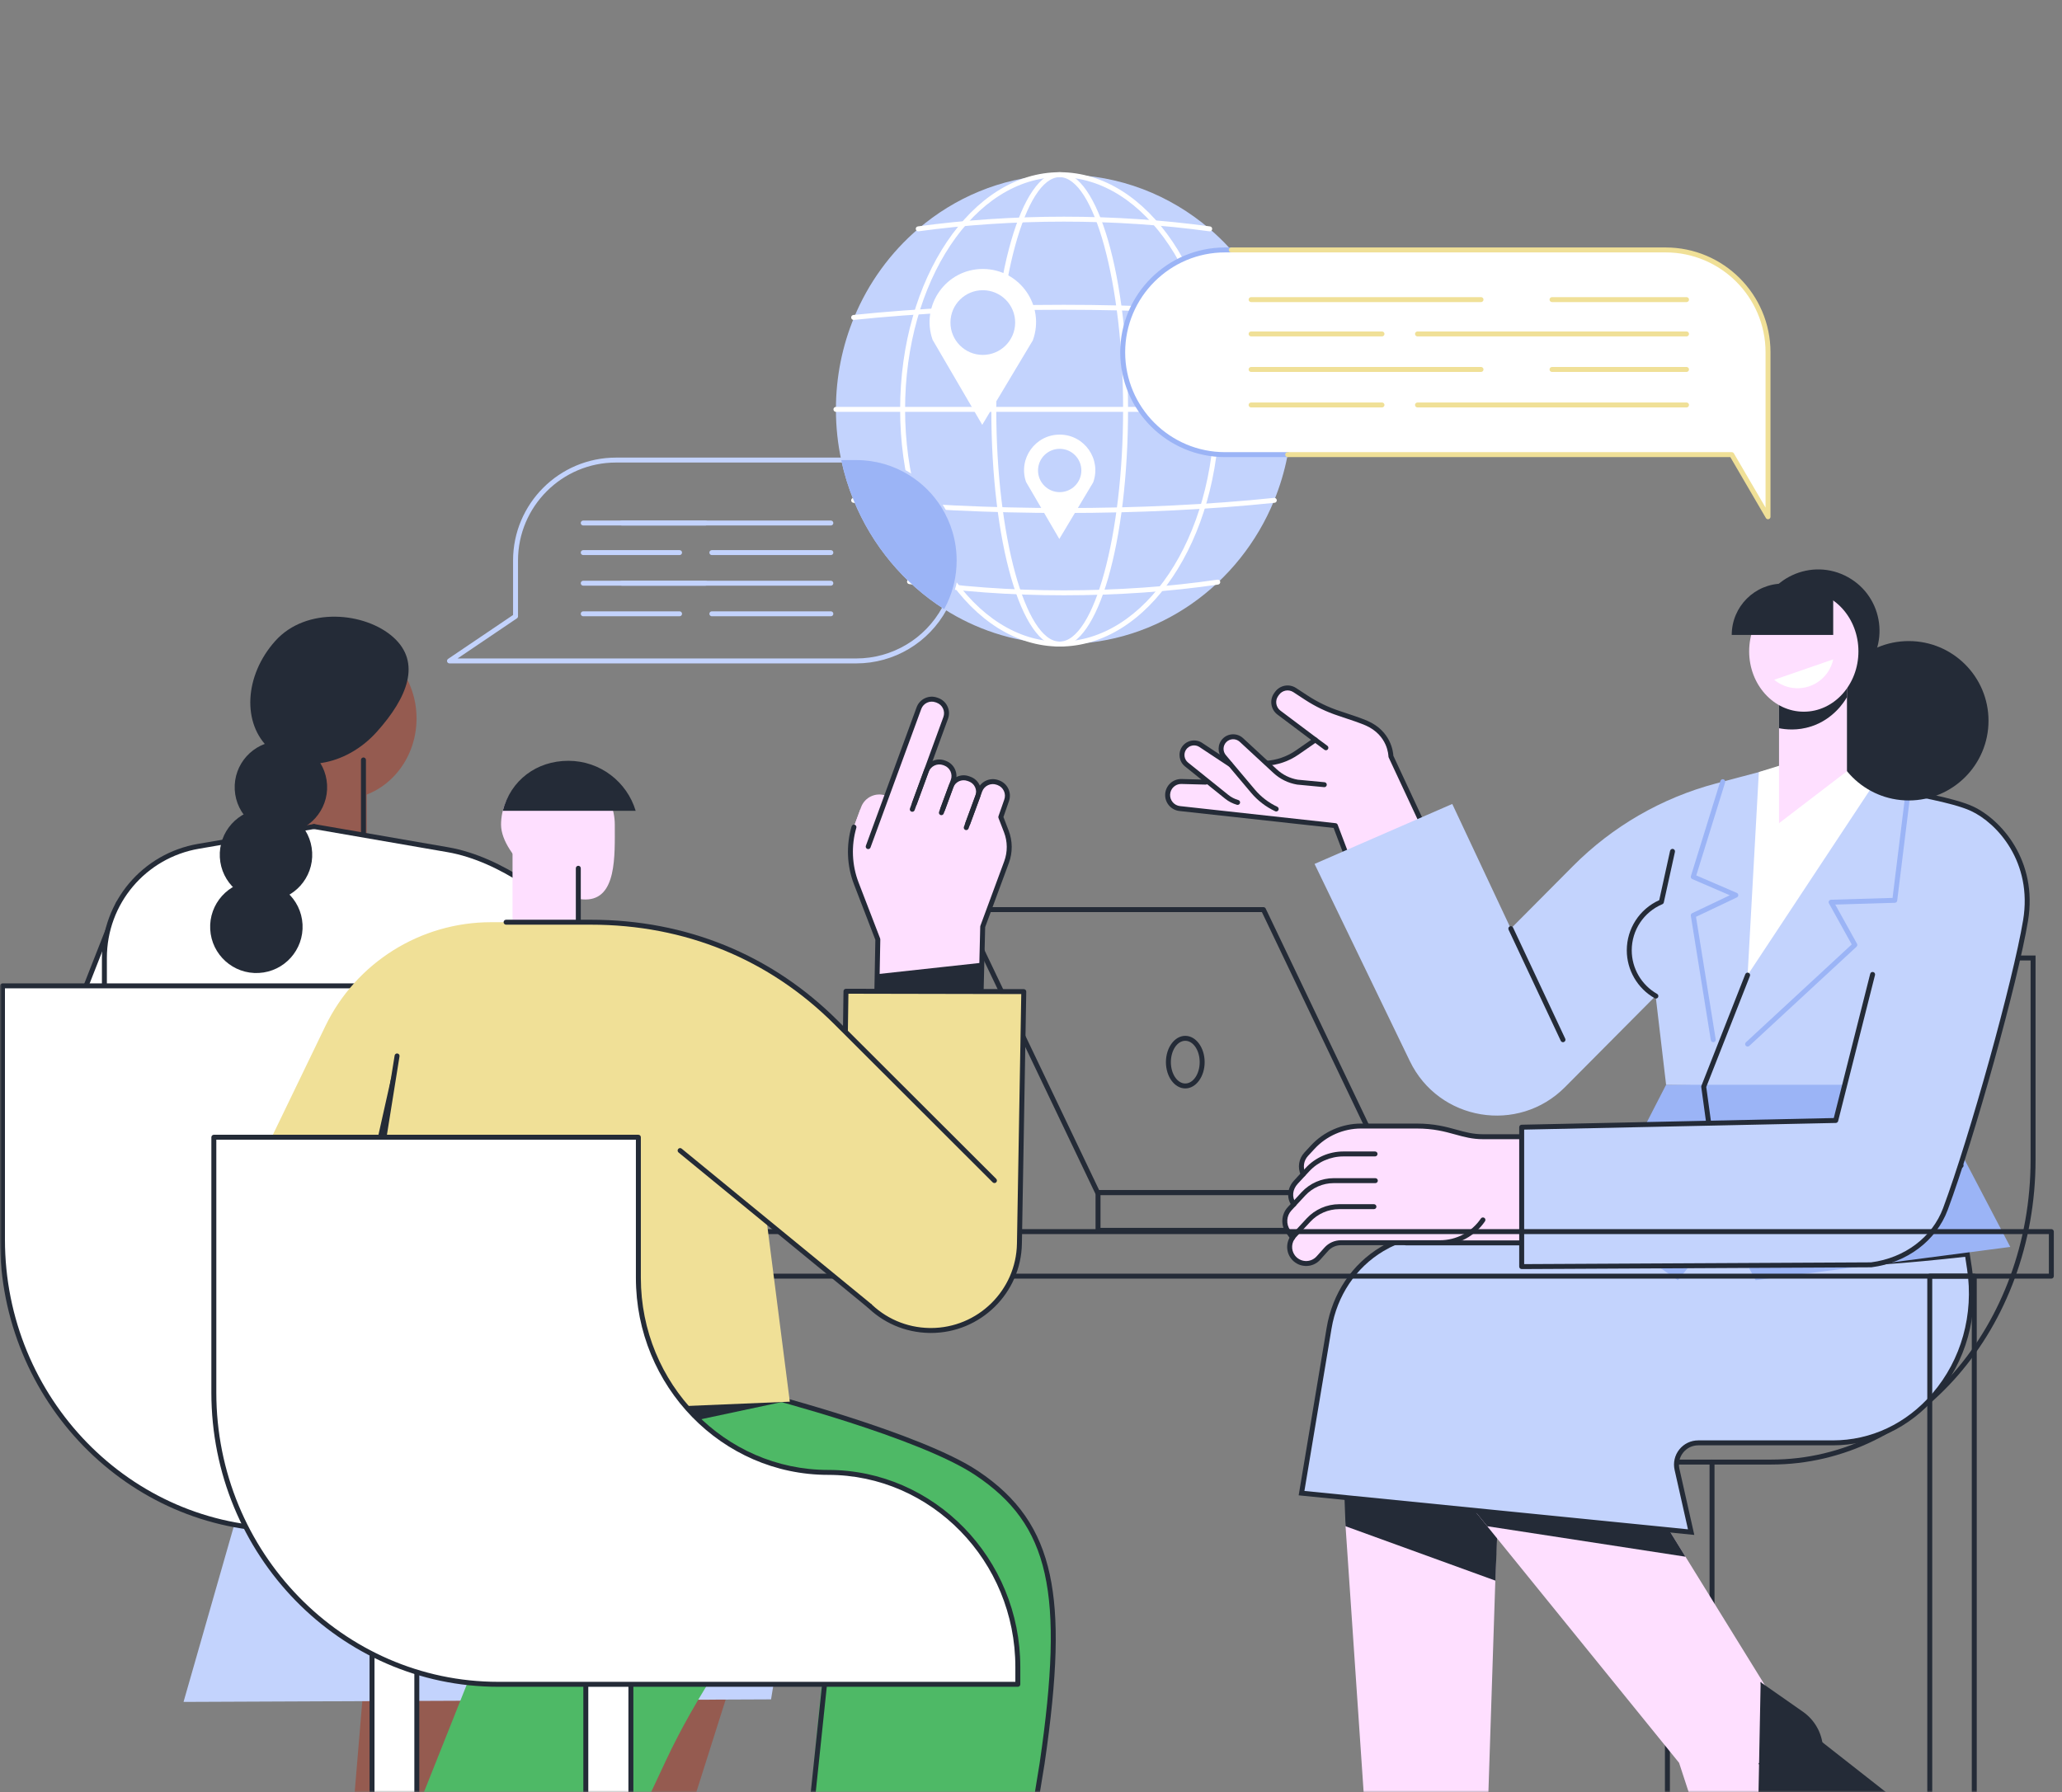 <svg width="543" height="472" viewBox="0 0 543 472" fill="none" xmlns="http://www.w3.org/2000/svg">
<rect x="0" y="0" width="543" height="472" fill="#808080" stroke="none"/>
<mask id="mask0_31_13962" style="mask-type:alpha" maskUnits="userSpaceOnUse" x="0" y="0" width="543" height="472">
<rect y="0.107" width="543" height="471.893" fill="#D9D9D9"/>
</mask>
<g mask="url(#mask0_31_13962)">
<path d="M289.441 313.446H367.279L332.303 240.226H254.465L289.441 313.446ZM368.313 314.752H289.03C288.779 314.752 288.548 314.607 288.442 314.38L252.843 239.854C252.748 239.653 252.76 239.416 252.881 239.224C252.999 239.035 253.209 238.923 253.431 238.923H332.714C332.968 238.923 333.195 239.065 333.302 239.292L368.901 313.818C368.999 314.019 368.984 314.259 368.866 314.448C368.745 314.637 368.538 314.752 368.313 314.752Z" fill="#242B37"/>
<path d="M289.803 323.403H412.81V314.751H289.803V323.403ZM413.462 324.707H289.152C288.79 324.707 288.497 324.414 288.497 324.055V314.1C288.497 313.738 288.79 313.445 289.152 313.445H413.462C413.82 313.445 414.113 313.738 414.113 314.1V324.055C414.113 324.414 413.82 324.707 413.462 324.707Z" fill="#242B37"/>
<path d="M312.127 274.123C310.035 274.123 308.333 276.644 308.333 279.746C308.333 282.846 310.035 285.366 312.127 285.366C314.219 285.366 315.921 282.846 315.921 279.746C315.921 276.644 314.219 274.123 312.127 274.123ZM312.127 286.669C309.317 286.669 307.03 283.564 307.03 279.746C307.03 275.926 309.317 272.82 312.127 272.82C314.94 272.82 317.227 275.926 317.227 279.746C317.227 283.564 314.94 286.669 312.127 286.669Z" fill="#242B37"/>
<path d="M451.493 514.728H438.438V385.248C438.438 384.888 438.732 384.595 439.094 384.595C439.451 384.595 439.745 384.888 439.745 385.248V513.424H450.19V385.077C450.19 384.716 450.48 384.424 450.841 384.424C451.199 384.424 451.493 384.716 451.493 385.077V514.728Z" fill="#242B37"/>
<path d="M356.048 384.423H466.465C504.103 384.423 534.729 349.01 534.729 305.486V252.959H447.997V274.162C447.997 302.386 429.022 325.596 405.01 327.744V327.904C378.926 327.904 356.048 352.408 356.048 380.346V384.423ZM466.465 385.726H354.743V380.346C354.743 353.02 376.141 328.899 401.368 326.757V326.601C426.357 326.601 446.692 303.078 446.692 274.162V251.658H536.034V305.486C536.034 349.731 504.824 385.726 466.465 385.726Z" fill="#242B37"/>
<path d="M391.276 492.699L337.036 524.785L359.804 482.467L354.333 401.978L359.804 334.715H401.841L394.185 403.748L391.276 492.699Z" fill="#FEDFFF"/>
<path d="M393.792 416.304L354.332 401.979L353.98 392.48L394.588 395.978L393.792 416.304Z" fill="#242B37"/>
<path d="M467.661 448.54L422.379 375.252V342.017H373.156L386.966 396.21L442.165 464.292L456.733 508.853L465.228 498.668L467.661 448.54Z" fill="#FEDFFF"/>
<path d="M443.854 410.006L391.644 401.978L388.254 397.797H436.309L443.854 410.006Z" fill="#242B37"/>
<path d="M476.207 470.086C481.922 464.649 481.22 455.339 474.756 450.821L463.838 443.189L463.802 442.787L463.745 443.12L463.574 443.002L463.627 443.803L462.729 490.498L449.021 508.933C445.995 513.002 445.24 518.329 447.018 523.077L449.238 529.005L470.188 509.072L470.323 508.945L468.527 490.743C467.768 483.043 470.601 475.422 476.207 470.086Z" fill="#242B37"/>
<path d="M503.49 477.387L484.394 495.56L463.084 464.49L473.913 454.186L503.49 477.387Z" fill="#242B37"/>
<path d="M518.643 334.122L517.232 324.88H378.623C373.394 324.88 368.378 326.331 363.976 328.951C356.449 333.437 351.441 341.175 350 349.815L342.743 393.26L445.344 403.528L441.578 386.801C440.797 383.323 443.442 380.019 447.002 380.019H482.63C505.166 380.019 522.317 358.16 518.643 334.122Z" fill="#C3D3FD"/>
<path d="M343.5 392.683L444.503 402.791L440.984 387.146C440.558 385.245 441.007 383.284 442.224 381.762C443.441 380.24 445.256 379.369 447.208 379.369H482.625C492.699 379.369 502.019 374.975 508.867 366.999C516.494 358.12 519.823 346.174 517.997 334.222L516.669 325.532H378.621C373.63 325.532 368.676 326.909 364.305 329.515C357.066 333.826 352.082 341.266 350.641 349.924L343.5 392.683ZM446.173 404.269L341.986 393.841L349.355 349.711C350.861 340.673 356.065 332.904 363.64 328.396C368.212 325.668 373.394 324.229 378.621 324.229H517.788L519.283 334.027C521.166 346.355 517.731 358.682 509.86 367.848C502.753 376.118 493.083 380.672 482.625 380.672H447.208C445.655 380.672 444.214 381.366 443.243 382.577C442.277 383.789 441.916 385.349 442.254 386.862L446.173 404.269Z" fill="#242B37"/>
<path d="M518.155 330.945C449.455 338.631 472.018 327.328 402.045 325.553L402.303 324.471L517.084 324.87C517.084 324.87 517.625 328.611 518.155 330.945Z" fill="#242B37"/>
<path d="M354.525 224.263L377.219 222.855L366.276 199.214C366.276 199.214 366.233 193.267 359.877 190.47C358.405 189.821 355.258 188.753 352.591 187.881C349.559 186.891 346.672 185.502 344.002 183.757L340.945 181.755C339.408 180.749 337.35 181.133 336.28 182.627L336.051 182.946C334.968 184.459 335.293 186.56 336.781 187.68L346.372 194.886L341.589 198.202C339.135 199.904 336.261 200.888 333.281 201.046L321.258 201.918C319.259 202.064 317.672 203.66 317.545 205.659L317.524 205.999L311.029 205.829C309.117 205.838 307.552 207.351 307.477 209.263C307.403 211.138 308.789 212.753 310.658 212.958L351.36 217.429L354.525 224.263Z" fill="#FEDFFF"/>
<path d="M377.328 222.846L368.494 203.808L349.429 212.489L357.833 233.755L377.328 222.846Z" fill="#FEDFFF"/>
<path d="M311.015 206.479C309.469 206.488 308.193 207.721 308.131 209.286C308.069 210.813 309.212 212.14 310.733 212.307L351.727 216.812C351.969 216.837 352.176 216.998 352.263 217.227L358.172 232.816L376.454 222.572L365.686 199.488C365.646 199.405 365.624 199.312 365.624 199.219C365.621 198.992 365.488 193.651 359.616 191.063C358.439 190.546 355.938 189.656 352.39 188.498C349.31 187.491 346.37 186.078 343.646 184.299L340.588 182.297C339.342 181.479 337.681 181.792 336.814 183.004L336.585 183.323C335.714 184.538 335.977 186.257 337.173 187.156L346.766 194.363C346.937 194.487 347.03 194.685 347.027 194.896C347.024 195.104 346.918 195.299 346.748 195.42L341.964 198.735C339.41 200.508 336.42 201.53 333.319 201.694L321.306 202.565C319.642 202.686 318.303 204.034 318.198 205.698L318.173 206.039C318.151 206.389 317.841 206.668 317.507 206.649L311.015 206.479ZM357.831 234.406C357.757 234.406 357.68 234.393 357.608 234.365C357.432 234.304 357.289 234.164 357.221 233.984L351.185 218.064L310.588 213.602C308.391 213.36 306.739 211.442 306.829 209.233C306.919 206.971 308.763 205.186 311.031 205.174L316.924 205.329C317.2 203.151 318.994 201.425 321.213 201.267L333.235 200.393C336.111 200.241 338.868 199.299 341.223 197.666L345.264 194.862L336.389 188.197C334.632 186.877 334.245 184.352 335.525 182.564L335.751 182.248C337.031 180.463 339.469 180.008 341.304 181.207L344.362 183.208C346.986 184.925 349.822 186.288 352.796 187.261C355.3 188.076 358.606 189.192 360.14 189.87C366.315 192.588 366.873 198.057 366.923 199.057L377.891 222.572C378.037 222.879 377.916 223.248 377.619 223.415L358.15 234.322C358.051 234.378 357.943 234.406 357.831 234.406Z" fill="#242B37"/>
<path d="M345.06 206.585L341.629 205.997C339.447 205.62 337.424 204.622 335.799 203.121L326.903 194.894C325.625 193.71 323.63 193.773 322.43 195.033C321.284 196.236 321.251 198.111 322.358 199.35L331.377 209.485C332.106 210.305 332.993 210.968 333.984 211.438L339.32 213.973L345.06 206.585Z" fill="#FEDFFF"/>
<path d="M336.033 204.716L332.553 204.704C330.338 204.695 328.178 204.046 326.324 202.832L316.193 196.187C314.736 195.232 312.779 195.622 311.803 197.065C310.874 198.438 311.151 200.295 312.446 201.335L323.021 209.84C323.874 210.525 324.857 211.036 325.912 211.336L331.592 212.953L336.033 204.716Z" fill="#FEDFFF"/>
<path d="M325.912 211.989C325.852 211.989 325.792 211.98 325.731 211.965C324.588 211.637 323.537 211.095 322.607 210.349L312.035 201.846C310.491 200.603 310.151 198.343 311.261 196.703C312.432 194.972 314.803 194.5 316.549 195.643L324.314 200.781C324.612 200.98 324.693 201.383 324.498 201.684C324.299 201.985 323.893 202.066 323.592 201.867L315.83 196.733C314.68 195.977 313.115 196.29 312.342 197.431C311.607 198.518 311.833 200.01 312.85 200.829L323.426 209.331C324.215 209.969 325.114 210.433 326.09 210.71C326.436 210.809 326.634 211.17 326.538 211.516C326.457 211.802 326.195 211.989 325.912 211.989Z" fill="#242B37"/>
<path d="M336.073 213.722C335.98 213.722 335.886 213.704 335.799 213.661C333.38 212.532 331.195 210.86 329.477 208.819L321.858 199.768C320.553 198.304 320.59 196.019 321.957 194.582C323.397 193.073 325.815 192.997 327.346 194.413L336.242 202.639C337.776 204.061 339.678 204.997 341.74 205.353L348.801 206.021C349.157 206.057 349.42 206.374 349.387 206.733C349.353 207.089 349.036 207.364 348.677 207.319L341.571 206.642C339.21 206.241 337.079 205.19 335.355 203.596L326.461 195.37C325.45 194.434 323.853 194.485 322.902 195.482C321.996 196.43 321.972 197.939 322.845 198.917L330.473 207.98C332.07 209.876 334.102 211.43 336.348 212.481C336.674 212.632 336.816 213.018 336.665 213.347C336.553 213.583 336.318 213.722 336.073 213.722Z" fill="#242B37"/>
<path d="M349.157 197.6C349.025 197.6 348.889 197.558 348.769 197.471L345.844 195.305C345.554 195.091 345.494 194.681 345.708 194.392C345.922 194.103 346.332 194.042 346.618 194.256L349.546 196.422C349.838 196.636 349.895 197.046 349.684 197.335C349.555 197.507 349.359 197.6 349.157 197.6Z" fill="#242B37"/>
<path d="M462.888 308.852C462.888 308.852 429.224 299.387 425.933 299.383L374.952 299.37V327.329L444.41 327.343C454.616 327.347 462.888 319.064 462.888 308.852Z" fill="#FEDFFF"/>
<path d="M344.29 308.065L341.26 311.344C339.728 313 339.577 315.504 340.889 317.336L343.867 321.475L351.081 313.416H396.399V303.923H353.762C350.167 303.923 346.733 305.424 344.29 308.065Z" fill="#FEDFFF"/>
<path d="M345.684 302.142L343.97 303.999C342.442 305.655 342.287 308.162 343.606 309.992L346.581 314.127L353.795 306.072H396.399V299.468H389.17C386.179 299.468 380.843 296.578 374.091 296.578H358.411C353.582 296.578 348.969 298.596 345.684 302.142Z" fill="#FEDFFF"/>
<path d="M343.23 314.448L339.593 318.381C338.062 320.038 337.909 322.544 339.226 324.376L342.202 328.513L349.417 320.452H377.494V310.958H351.208C348.179 310.958 345.287 312.223 343.23 314.448Z" fill="#FEDFFF"/>
<path d="M344.559 321.363L340.764 325.469C339.358 326.987 339.219 329.288 340.426 330.972C342.054 333.227 345.344 333.405 347.198 331.331L349.256 329.034C350.241 327.935 351.644 327.304 353.117 327.304H376.694C382.859 327.304 387.2 326.954 393.138 317.801L352.677 317.81C349.594 317.81 346.654 319.096 344.559 321.363Z" fill="#FEDFFF"/>
<path d="M340.698 317.84C340.494 317.84 340.296 317.745 340.169 317.568C338.715 315.55 338.96 312.87 340.781 310.902L343.812 307.625C346.368 304.856 349.997 303.273 353.761 303.273H362.102C362.463 303.273 362.755 303.562 362.755 303.923C362.755 304.283 362.463 304.576 362.102 304.576H353.761C350.357 304.576 347.08 306.009 344.77 308.509L341.738 311.785C340.349 313.286 340.145 315.305 341.227 316.809C341.437 317.101 341.369 317.506 341.079 317.716C340.964 317.801 340.831 317.84 340.698 317.84Z" fill="#242B37"/>
<path d="M340.387 326.636C340.184 326.636 339.986 326.542 339.856 326.364L338.697 324.754C337.205 322.68 337.382 319.814 339.114 317.937L342.751 314.007C344.926 311.655 348.008 310.305 351.208 310.305H362.179C362.54 310.305 362.832 310.598 362.832 310.958C362.832 311.319 362.54 311.611 362.179 311.611H351.208C348.371 311.611 345.638 312.805 343.709 314.891L340.071 318.824C338.756 320.245 338.623 322.42 339.755 323.995L340.913 325.605C341.123 325.898 341.058 326.305 340.766 326.515C340.65 326.598 340.517 326.636 340.387 326.636Z" fill="#242B37"/>
<path d="M343.963 333.434C343.873 333.434 343.783 333.431 343.692 333.425C342.171 333.346 340.787 332.589 339.897 331.35C338.511 329.428 338.676 326.764 340.285 325.025L344.08 320.92C346.288 318.53 349.424 317.158 352.678 317.158H361.808C362.169 317.158 362.461 317.45 362.461 317.811C362.461 318.172 362.169 318.46 361.808 318.46H352.678C349.788 318.46 347 319.681 345.037 321.808L341.242 325.906C340.051 327.197 339.93 329.166 340.956 330.592C341.614 331.503 342.637 332.062 343.762 332.125C344.874 332.183 345.96 331.738 346.712 330.898L348.772 328.598C349.875 327.362 351.46 326.655 353.117 326.655H379.193C383.517 326.655 387.544 324.514 389.974 320.929C390.176 320.632 390.581 320.554 390.879 320.755C391.177 320.957 391.255 321.359 391.054 321.66C388.38 325.603 383.948 327.957 379.193 327.957H353.117C351.833 327.957 350.6 328.508 349.743 329.467L347.683 331.768C346.727 332.835 345.386 333.434 343.963 333.434Z" fill="#242B37"/>
<path d="M444.414 327.996C444.411 327.996 444.411 327.996 444.408 327.996H370.197C369.834 327.996 369.545 327.706 369.545 327.343C369.545 326.985 369.834 326.691 370.197 326.691H444.408C444.411 326.691 444.411 326.691 444.414 326.691C449.176 326.691 453.649 324.835 457.013 321.467C460.264 318.213 462.106 313.924 462.23 309.341C452.548 306.625 428.514 300.038 425.933 300.038H390.521C387.706 300.038 385.514 299.431 383.192 298.789C380.411 298.023 377.536 297.229 373.044 297.229H358.413C353.775 297.229 349.313 299.182 346.166 302.588L344.451 304.441C343.312 305.67 343.04 307.44 343.75 308.958C343.902 309.282 343.761 309.672 343.436 309.824C343.105 309.979 342.722 309.835 342.567 309.51C341.632 307.516 341.994 305.176 343.495 303.554L345.207 301.701C348.602 298.03 353.416 295.925 358.413 295.925H373.044C377.712 295.925 380.808 296.781 383.541 297.533C385.87 298.178 387.885 298.734 390.521 298.734H425.933C429.273 298.734 461.685 307.833 463.062 308.223C463.345 308.302 463.538 308.558 463.538 308.851C463.538 313.965 461.551 318.772 457.934 322.388C454.325 326.005 449.522 327.996 444.414 327.996Z" fill="#242B37"/>
<path d="M506.605 284.903L438.744 285.701L420.099 322.008L441.851 337.172L454.201 322.008L462.303 337.172L529.378 328.412L506.605 284.903Z" fill="#9BB4F6"/>
<path d="M476.812 199.72L451.831 206.364C437.592 210.15 424.618 217.65 414.237 228.096L397.853 244.579L382.435 211.745L346.171 227.539L371.269 279.486C378.883 295.249 399.797 298.743 412.13 286.319L435.992 262.309L438.744 285.705H501.106L518.859 212.746L476.812 199.72Z" fill="#C3D3FD"/>
<path d="M411.596 274.493C411.348 274.493 411.113 274.355 411.003 274.12L397.262 244.856C397.111 244.533 397.249 244.14 397.576 243.99C397.902 243.836 398.291 243.977 398.444 244.3L412.183 273.565C412.336 273.891 412.198 274.28 411.869 274.43C411.781 274.477 411.687 274.493 411.596 274.493Z" fill="#242B37"/>
<path d="M460.208 256.817L463.169 203.346L476.815 199.097L494.546 204.85L460.208 256.817Z" fill="white"/>
<path d="M436.058 262.996C435.948 262.996 435.836 262.969 435.736 262.909C431.207 260.335 428.394 255.504 428.394 250.302C428.394 244.577 431.737 239.428 436.936 237.085L439.795 224.09C439.875 223.736 440.223 223.517 440.574 223.593C440.925 223.67 441.147 224.018 441.071 224.369L438.139 237.688C438.092 237.894 437.95 238.066 437.754 238.149C432.86 240.22 429.696 244.988 429.696 250.302C429.696 255.037 432.257 259.434 436.383 261.776C436.694 261.955 436.803 262.35 436.628 262.664C436.505 262.876 436.283 262.996 436.058 262.996Z" fill="#242B37"/>
<path d="M453.957 325.526C453.634 325.526 453.353 325.289 453.308 324.959L448.005 286.304C447.991 286.19 448.001 286.081 448.043 285.974L459.604 256.576C459.735 256.242 460.112 256.081 460.449 256.211C460.786 256.342 460.947 256.72 460.817 257.056L449.32 286.293L454.6 324.787C454.651 325.141 454.4 325.471 454.043 325.519C454.016 325.522 453.985 325.526 453.957 325.526Z" fill="#242B37"/>
<path d="M460.21 275.645C460.036 275.645 459.859 275.574 459.73 275.434C459.489 275.168 459.504 274.758 459.77 274.514L487.626 248.742L481.633 237.942C481.522 237.742 481.522 237.502 481.633 237.303C481.747 237.107 481.954 236.981 482.18 236.974L498.378 236.493L502.003 207.115C502.047 206.757 502.376 206.498 502.727 206.546C503.085 206.591 503.34 206.916 503.296 207.274L499.601 237.207C499.561 237.528 499.295 237.772 498.973 237.779L483.292 238.245L489.015 248.554C489.163 248.816 489.111 249.145 488.89 249.348L460.653 275.471C460.528 275.585 460.369 275.645 460.21 275.645Z" fill="#9BB4F6"/>
<path d="M451.161 274.494C450.846 274.494 450.57 274.268 450.519 273.947L445.256 241.198C445.208 240.912 445.355 240.631 445.618 240.509L455.522 235.795L445.638 231.533C445.334 231.4 445.177 231.059 445.276 230.741L453.049 205.683C453.155 205.338 453.517 205.147 453.865 205.253C454.207 205.359 454.398 205.724 454.292 206.069L446.693 230.567L457.359 235.171C457.595 235.273 457.749 235.502 457.752 235.758C457.759 236.011 457.615 236.246 457.38 236.356L446.618 241.475L451.806 273.742C451.861 274.094 451.622 274.429 451.263 274.487C451.229 274.49 451.195 274.494 451.161 274.494Z" fill="#9BB4F6"/>
<path d="M501.107 286.355C501.054 286.355 501.002 286.348 500.946 286.336C500.651 286.258 500.453 285.996 500.453 285.705C500.453 285.649 500.461 285.597 500.476 285.545L508.539 253.729C508.628 253.382 508.983 253.173 509.33 253.258C509.625 253.333 509.823 253.598 509.823 253.89C509.823 253.942 509.816 253.998 509.801 254.05L501.738 285.862C501.663 286.161 501.398 286.355 501.107 286.355Z" fill="#242B37"/>
<path d="M516.427 307.625C516.222 307.625 516.022 307.534 515.894 307.357L500.578 286.087C500.37 285.792 500.435 285.384 500.726 285.176C501.017 284.964 501.425 285.029 501.637 285.323L516.952 306.596C517.164 306.887 517.096 307.295 516.805 307.504C516.687 307.587 516.555 307.625 516.427 307.625Z" fill="#242B37"/>
<path d="M492.759 333.128C501.108 332.428 509.084 326.477 512.179 317.962C518.387 300.903 529.006 267.192 532.104 250.664C535.557 232.245 532.509 218.901 517.06 212.284C516.651 212.109 509.936 209.976 509.508 209.843L494.059 254.319L483.413 295.109L400.716 296.879V333.595L492.759 333.128Z" fill="#C3D3FD"/>
<path d="M400.713 334.248C400.545 334.248 400.377 334.18 400.253 334.058C400.132 333.934 400.062 333.769 400.062 333.597V296.878C400.062 296.524 400.346 296.234 400.701 296.228L482.901 294.469L492.494 256.482C492.584 256.135 492.935 255.921 493.286 256.011C493.633 256.1 493.848 256.455 493.758 256.802L484.048 295.268C483.974 295.555 483.72 295.756 483.428 295.761L401.368 297.517V332.942L492.717 332.478C501.565 331.331 508.83 325.862 511.685 318.197C518.677 299.422 530.099 258.319 532.758 242.37C535.305 227.087 525.922 216.776 518.992 213.571C514.059 211.29 502.091 209.344 501.971 209.324C501.616 209.27 501.374 208.934 501.428 208.579C501.487 208.224 501.818 207.979 502.177 208.037C502.676 208.119 514.445 210.03 519.538 212.389C526.831 215.759 536.712 226.584 534.045 242.584C531.378 258.588 519.917 299.824 512.909 318.652C509.875 326.784 502.189 332.581 492.841 333.775C492.814 333.778 492.791 333.781 492.763 333.781L400.717 334.248H400.713Z" fill="#242B37"/>
<path d="M523.646 189.832C523.646 201.424 514.242 210.824 502.646 210.824C491.047 210.824 481.647 201.424 481.647 189.832C481.647 178.24 491.047 168.844 502.646 168.844C514.242 168.844 523.646 178.24 523.646 189.832Z" fill="#242B37"/>
<path d="M486.373 203.122L468.483 216.814V176.83H486.373V203.122Z" fill="#FEDFFF"/>
<path d="M486.373 183.614V176.831H468.483V191.797C470.099 192.12 473.317 192.523 477.012 191.305C482.796 189.402 485.637 184.881 486.373 183.614Z" fill="#242B37"/>
<path d="M487.403 180.237L476.614 170.228L462.329 166.12L462.969 162.95C465.118 152.238 477.064 146.713 486.627 152.007C496.142 157.279 497.826 170.257 489.97 177.781L487.403 180.237Z" fill="#242B37"/>
<path d="M489.392 171.552C489.392 180.33 482.95 187.447 475.005 187.447C467.061 187.447 460.619 180.33 460.619 171.552C460.619 162.77 467.061 155.656 475.005 155.656C482.95 155.656 489.392 162.77 489.392 171.552Z" fill="#FEDFFF"/>
<path d="M467.213 179.037C468.748 180.315 470.686 181.135 472.837 181.253C477.63 181.51 481.78 178.213 482.751 173.663L467.213 179.037Z" fill="white"/>
<path d="M456.029 167.236H482.751V153.707H469.565C462.089 153.707 456.029 159.763 456.029 167.236Z" fill="#242B37"/>
<path d="M174.185 335.457H539.542V325.027H174.185V335.457ZM540.194 336.76H173.533C173.173 336.76 172.881 336.471 172.881 336.11V324.377C172.881 324.016 173.173 323.724 173.533 323.724H540.194C540.551 323.724 540.845 324.016 540.845 324.377V336.11C540.845 336.471 540.551 336.76 540.194 336.76Z" fill="#242B37"/>
<path d="M508.829 543.073H519.246V336.76H508.829V543.073ZM519.9 544.379H508.179C507.818 544.379 507.525 544.086 507.525 543.726V336.11C507.525 335.75 507.818 335.457 508.179 335.457H519.9C520.261 335.457 520.55 335.75 520.55 336.11V543.726C520.55 544.086 520.261 544.379 519.9 544.379Z" fill="#242B37"/>
<path d="M126.402 502.577H90.849L96.133 439.362H146.431L126.402 502.577Z" fill="#955B50"/>
<path d="M173.687 502.577H138.135L143.418 439.362H193.717L173.687 502.577Z" fill="#955B50"/>
<path d="M201.066 357.555C188.977 336.877 129.783 327.129 129.783 327.129L75.559 323.303H74.6H28.017L29.094 352.331C29.094 361.231 32.724 369.746 39.147 375.919C45.256 381.787 66.996 389.892 75.475 389.892L181.253 395.444H209.8C209.487 388.122 208.973 371.085 201.066 357.555Z" fill="#C3D3FD"/>
<path d="M167.225 341.656L114.536 338.71L80.706 344.341L73.799 359.296L48.33 448.25L203.046 447.579L206.976 423.498C211.73 390.874 212.554 379.486 203.264 362.277C196.47 349.69 181.518 342.456 167.225 341.656Z" fill="#C3D3FD"/>
<path d="M109.694 189.22C109.694 200.988 100.819 210.525 89.87 210.525C78.922 210.525 70.046 200.988 70.046 189.22C70.046 177.456 78.922 167.918 89.87 167.918C100.819 167.918 109.694 177.456 109.694 189.22Z" fill="#955B50"/>
<path d="M70.046 231.94H96.583V187.068H70.046V231.94Z" fill="#955B50"/>
<path d="M95.713 232.589C95.353 232.589 95.061 232.3 95.061 231.94V200.151C95.061 199.791 95.353 199.499 95.713 199.499C96.073 199.499 96.365 199.791 96.365 200.151V231.94C96.365 232.3 96.073 232.589 95.713 232.589Z" fill="#242B37"/>
<path d="M99.22 192.756C91.04 201.875 78.427 203.899 71.048 197.285C63.669 190.667 64.32 177.916 72.501 168.798C80.681 159.682 96.2 161.23 103.578 167.844C110.957 174.461 107.401 183.641 99.22 192.756Z" fill="#242B37"/>
<path d="M179.177 291.007L174.934 323.336L115.79 323.218L113.027 285.512L179.177 291.007Z" fill="white"/>
<path d="M116.396 322.568L174.362 322.683L178.442 291.601L113.733 286.223L116.396 322.568ZM174.934 323.989C174.933 323.989 174.933 323.989 174.932 323.989L115.789 323.871C115.447 323.868 115.165 323.605 115.14 323.265L112.377 285.559C112.363 285.367 112.433 285.18 112.568 285.047C112.704 284.914 112.886 284.841 113.081 284.861L179.231 290.357C179.409 290.372 179.572 290.461 179.684 290.6C179.796 290.738 179.847 290.916 179.823 291.093L175.58 323.421C175.537 323.746 175.261 323.989 174.934 323.989Z" fill="#242B37"/>
<path d="M20.541 329.999C8.345 325.23 2.658 310.645 7.841 297.422L31.214 237.856L74.664 256.888L52.007 314.696C46.825 327.919 32.737 334.771 20.541 329.999Z" fill="white"/>
<path d="M31.573 238.725L8.447 297.658C6.002 303.902 5.943 310.642 8.281 316.643C10.613 322.626 15.052 327.153 20.779 329.393C32.62 334.026 46.358 327.325 51.401 314.459L73.829 257.234L31.573 238.725ZM28.568 332.165C25.796 332.165 23.004 331.662 20.304 330.607C14.233 328.232 9.533 323.442 7.067 317.116C4.609 310.81 4.668 303.73 7.234 297.183L30.608 237.62C30.672 237.454 30.801 237.321 30.965 237.253C31.128 237.185 31.313 237.188 31.476 237.259L74.927 256.291C75.247 256.433 75.4 256.802 75.272 257.127L52.614 314.935C48.455 325.549 38.642 332.162 28.568 332.165Z" fill="#242B37"/>
<path d="M190.732 278.236L150.797 242.196C138.692 232.694 130.543 225.981 117.924 223.794L82.683 217.692L52.311 222.89C37.974 225.345 27.493 237.767 27.493 252.302V327.871L137.542 328.813L137.542 304.667C137.542 304.667 147.939 311.321 154.027 315.213C165.577 322.594 175.993 330.604 193.962 313.543C203.548 296.834 198.735 288.602 190.732 278.236Z" fill="white"/>
<path d="M137.541 329.467C137.539 329.467 137.537 329.467 137.536 329.467L27.487 328.524C27.129 328.521 26.841 328.229 26.841 327.874V252.302C26.841 237.404 37.506 224.763 52.201 222.249L82.572 217.048C82.932 216.989 83.263 217.229 83.324 217.58C83.385 217.938 83.146 218.275 82.792 218.334L52.421 223.534C38.354 225.942 28.144 238.039 28.144 252.302V327.227L136.89 328.158V304.667C136.89 304.307 137.181 304.017 137.541 304.017C137.901 304.017 138.193 304.307 138.193 304.667V328.814C138.193 328.988 138.124 329.154 138 329.278C137.878 329.399 137.713 329.467 137.541 329.467Z" fill="#242B37"/>
<path d="M173.513 324.08C168.44 324.08 163.332 322.644 158.857 319.66L137.18 305.211C136.88 305.01 136.799 304.605 136.999 304.307C137.198 304.005 137.602 303.925 137.903 304.126L159.58 318.575C170.488 325.85 185.366 323.46 193.449 313.141C201.653 302.664 200.27 287.547 190.301 278.727C177.332 267.253 160.141 251.936 151.888 244.102C145.263 237.815 132.025 226.897 117.812 224.435L82.57 218.334C82.216 218.272 81.978 217.935 82.039 217.58C82.1 217.226 82.439 216.989 82.793 217.048L118.035 223.153C132.586 225.673 146.053 236.769 152.785 243.157C161.024 250.978 178.203 266.284 191.164 277.749C201.65 287.027 203.104 302.924 194.475 313.945C189.291 320.564 181.446 324.08 173.513 324.08Z" fill="#242B37"/>
<path d="M137.541 305.32C137.41 305.32 137.278 305.282 137.164 305.199L104.779 282.211C104.485 282.004 104.417 281.596 104.625 281.304C104.833 281.011 105.24 280.94 105.534 281.15L137.919 304.135C138.212 304.345 138.281 304.753 138.073 305.046C137.945 305.226 137.745 305.32 137.541 305.32Z" fill="#242B37"/>
<path d="M86.129 206.686C86.492 213.396 81.342 219.129 74.629 219.493C67.915 219.854 62.18 214.708 61.818 207.995C61.456 201.285 66.604 195.552 73.318 195.188C80.031 194.827 85.767 199.973 86.129 206.686Z" fill="#242B37"/>
<path d="M82.203 224.486C82.565 231.196 77.416 236.928 70.703 237.292C63.989 237.652 58.253 232.505 57.891 225.795C57.529 219.084 62.678 213.352 69.391 212.988C76.105 212.628 81.84 217.772 82.203 224.486Z" fill="#242B37"/>
<path d="M79.668 243.453C80.03 250.163 74.882 255.898 68.168 256.259C61.455 256.622 55.719 251.475 55.357 244.765C54.995 238.054 60.143 232.319 66.857 231.958C73.57 231.595 79.306 236.742 79.668 243.453Z" fill="#242B37"/>
<path d="M109.764 535.753V402.734H97.97V535.865L48.877 540.085V543.716H159.144V540.085L109.764 535.753Z" fill="white"/>
<path d="M49.529 543.064H158.492V540.682L109.707 536.403C109.371 536.374 109.112 536.09 109.112 535.753V403.387H98.621V535.866C98.621 536.206 98.362 536.486 98.026 536.516L49.529 540.682V543.064ZM159.144 544.37H48.877C48.517 544.37 48.225 544.077 48.225 543.717V540.085C48.225 539.745 48.484 539.465 48.821 539.435L97.318 535.269V402.734C97.318 402.374 97.61 402.084 97.97 402.084H109.764C110.124 402.084 110.416 402.374 110.416 402.734V535.157L159.201 539.435C159.537 539.465 159.796 539.748 159.796 540.085V543.717C159.796 544.077 159.504 544.37 159.144 544.37Z" fill="#242B37"/>
<path d="M111.722 259.663V296.453C111.722 324.571 133.945 347.364 161.36 347.364C188.774 347.364 210.997 370.16 210.997 398.278V402.814H75.065C33.968 402.814 0.652 368.642 0.652 326.489V259.663H111.722Z" fill="white"/>
<path d="M1.303 260.313V326.488C1.303 368.216 34.393 402.161 75.065 402.161H210.344V398.278C210.344 370.562 188.37 348.017 161.359 348.017C133.629 348.017 111.07 324.884 111.07 296.453V260.313H1.303ZM210.997 403.467H75.065C33.674 403.467 0 368.934 0 326.488V259.663C0 259.302 0.291 259.01 0.652 259.01H111.721C112.082 259.01 112.373 259.302 112.373 259.663V296.453C112.373 324.166 134.348 346.714 161.359 346.714C189.089 346.714 211.65 369.844 211.65 398.278V402.814C211.65 403.174 211.357 403.467 210.997 403.467Z" fill="#242B37"/>
<path d="M268.482 398.057C256.314 377.243 196.733 367.43 196.733 367.43L142.155 363.58H141.19H94.302L95.386 392.8C95.386 401.756 99.04 410.328 105.505 416.539C111.654 422.449 133.536 430.604 142.07 430.604L248.54 436.191H277.275C276.956 428.822 276.442 411.675 268.482 398.057Z" fill="#4EB966"/>
<path d="M95.386 392.8L94.302 363.58L206.177 369.203L95.386 392.8Z" fill="#242B37"/>
<path d="M234.419 382.053L181.387 379.086L147.336 384.757L140.383 399.808L85.282 538.217H140.452L175.409 463.585C191.085 430.119 220.765 397.988 220.765 397.988L207.217 538.217H262.386L274.43 464.43C279.214 431.593 280.044 420.129 270.695 402.808C263.855 390.137 248.806 382.857 234.419 382.053Z" fill="#4EB966"/>
<path d="M262.387 538.868H207.218C207.035 538.868 206.857 538.791 206.733 538.652C206.612 538.516 206.55 538.333 206.571 538.15L216.957 439.072C216.992 438.715 217.297 438.446 217.672 438.493C218.029 438.531 218.289 438.851 218.251 439.208L207.942 537.565H261.834L273.786 464.324C280.349 419.287 276.384 401.57 256.817 388.507C241.999 378.611 201.669 368.166 201.261 368.062C200.912 367.971 200.702 367.616 200.794 367.268C200.883 366.919 201.243 366.709 201.586 366.798C201.994 366.904 242.539 377.406 257.541 387.422C268.075 394.455 273.908 402.885 276.458 414.754C278.907 426.169 278.493 441.052 275.075 464.525L263.031 538.321C262.981 538.637 262.706 538.868 262.387 538.868Z" fill="#242B37"/>
<path d="M161.896 217.204C161.896 225.459 162.429 236.91 154.16 236.91C145.89 236.91 131.948 225.459 131.948 217.204C131.948 208.948 138.652 202.254 146.922 202.254C155.192 202.254 161.896 208.948 161.896 217.204Z" fill="#FEDFFF"/>
<path d="M167.392 213.544C165.108 205.932 158.04 200.38 149.67 200.38C141.3 200.38 134.49 205.486 132.4 213.544H167.392Z" fill="#242B37"/>
<path d="M152.289 242.888H134.969V217.202H152.289V242.888Z" fill="#FEDFFF"/>
<path d="M152.289 243.802C151.929 243.802 151.637 243.512 151.637 243.152V228.682C151.637 228.322 151.929 228.029 152.289 228.029C152.649 228.029 152.941 228.322 152.941 228.682V243.152C152.941 243.512 152.649 243.802 152.289 243.802Z" fill="#242B37"/>
<path d="M233.817 209.744L226.71 228.005L225.044 217.249L226.761 212.587C227.721 209.978 230.602 208.621 233.232 209.537L233.817 209.744Z" fill="#FEDFFF"/>
<path d="M261.264 223.78L258.492 244.65L232.969 252.102L225.484 232.656C223.469 227.426 223.428 221.643 225.363 216.384L226.548 213.166L261.264 223.78Z" fill="#FEDFFF"/>
<path d="M249.031 189.084L234.943 227.528L227.902 224.944L241.99 186.5C242.676 184.636 244.746 183.682 246.61 184.368L246.896 184.473C248.76 185.156 249.717 187.22 249.031 189.084Z" fill="#FEDFFF"/>
<path d="M250.996 205.636L242.753 228.029L235.153 224.959L243.958 203.051C244.648 201.177 246.727 200.217 248.601 200.904L248.848 200.996C250.725 201.683 251.689 203.762 250.996 205.636Z" fill="#FEDFFF"/>
<path d="M265.067 210.835L256.953 232.866L249.915 230.283L258.025 208.249C258.723 206.358 260.821 205.389 262.712 206.083L262.898 206.151C264.792 206.849 265.761 208.944 265.067 210.835Z" fill="#FEDFFF"/>
<path d="M265.064 227.056L258.572 244.49L251.495 241.892L262.446 212.353L264.999 218.966C266.003 221.566 266.027 224.441 265.064 227.056Z" fill="#FEDFFF"/>
<path d="M254.985 205.067L255.369 205.206C257.207 205.882 258.052 208.175 257.26 210.332L250.012 232.195L241.948 228.989L250.219 207.75C251.014 205.593 253.147 204.39 254.985 205.067Z" fill="#FEDFFF"/>
<path d="M258.808 242.814L258.055 274.363L230.82 265.679L231.444 232.771L258.808 242.814Z" fill="#FEDFFF"/>
<path d="M258.551 253.567L258.055 274.363L230.82 265.679L230.992 256.572L247.899 254.728L258.551 253.567Z" fill="#242B37"/>
<path d="M248.214 213.844C248.137 213.844 248.062 213.832 247.991 213.805C247.651 213.68 247.478 213.305 247.604 212.968L250.383 205.413C250.657 204.671 250.624 203.867 250.294 203.149C249.96 202.431 249.367 201.883 248.622 201.609L248.378 201.519C246.841 200.956 245.131 201.746 244.565 203.28L241.407 211.863C241.282 212.199 240.907 212.372 240.57 212.247C240.233 212.125 240.061 211.749 240.183 211.41L243.341 202.827C244.154 200.623 246.615 199.485 248.825 200.298L249.072 200.387C250.145 200.781 250.997 201.567 251.476 202.601C251.956 203.635 252.001 204.793 251.607 205.863L248.825 213.418C248.73 213.683 248.479 213.844 248.214 213.844Z" fill="#242B37"/>
<path d="M254.846 217.536C254.772 217.536 254.696 217.521 254.622 217.495C254.285 217.371 254.111 216.995 254.235 216.659L256.861 209.526C257.127 208.802 257.098 208.019 256.773 207.318C256.451 206.618 255.872 206.086 255.145 205.817L254.761 205.679C253.263 205.129 251.596 205.897 251.043 207.392L248.511 214.277C248.387 214.614 248.012 214.788 247.675 214.661C247.335 214.537 247.164 214.165 247.288 213.825L249.82 206.943C250.621 204.774 253.038 203.655 255.21 204.455L255.594 204.594C256.646 204.981 257.485 205.755 257.958 206.772C258.428 207.788 258.472 208.926 258.085 209.978L255.458 217.108C255.363 217.374 255.112 217.536 254.846 217.536Z" fill="#242B37"/>
<path d="M228.629 223.633C228.555 223.633 228.478 223.62 228.404 223.593C228.066 223.47 227.893 223.094 228.016 222.755L241.38 186.275C242.19 184.076 244.636 182.945 246.835 183.752L247.122 183.857C248.188 184.248 249.038 185.031 249.512 186.06C249.993 187.089 250.036 188.241 249.645 189.306L240.85 213.381C240.727 213.72 240.351 213.892 240.012 213.769C239.673 213.646 239.497 213.273 239.624 212.934L248.422 188.857C248.693 188.117 248.662 187.32 248.329 186.608C248 185.896 247.411 185.354 246.672 185.083L246.386 184.975C244.861 184.418 243.166 185.2 242.606 186.722L229.239 223.205C229.144 223.47 228.894 223.633 228.629 223.633Z" fill="#242B37"/>
<path d="M258.055 275.013C257.987 275.013 257.922 275.004 257.857 274.984L230.623 266.299C230.348 266.211 230.162 265.954 230.168 265.667L230.514 247.534L224.876 232.89C223.011 228.047 222.79 222.636 224.255 217.658C224.359 217.312 224.719 217.111 225.065 217.217C225.411 217.318 225.609 217.681 225.505 218.024C224.122 222.731 224.329 227.843 226.093 232.423L231.775 247.185C231.805 247.265 231.82 247.347 231.817 247.433L231.48 265.206L257.423 273.477L258.129 244.041C258.129 243.97 258.144 243.899 258.171 243.831L264.452 226.832C265.36 224.365 265.339 221.655 264.393 219.203L262.937 215.436C262.883 215.291 262.881 215.131 262.931 214.983L264.452 210.619C264.73 209.857 264.698 209.047 264.364 208.32C264.027 207.593 263.427 207.041 262.674 206.766L262.49 206.698C260.939 206.125 259.208 206.926 258.637 208.474L255.056 218.207C254.929 218.544 254.557 218.718 254.217 218.594C253.88 218.467 253.709 218.095 253.833 217.755L257.414 208.025C258.233 205.8 260.715 204.656 262.94 205.475L263.123 205.54C264.204 205.939 265.064 206.731 265.546 207.774C266.027 208.814 266.075 209.981 265.679 211.059L264.24 215.187L265.608 218.733C266.669 221.481 266.695 224.516 265.676 227.281L259.429 244.183L258.705 274.378C258.699 274.585 258.599 274.774 258.434 274.892C258.321 274.972 258.188 275.013 258.055 275.013Z" fill="#242B37"/>
<path d="M244.738 350.419C231.864 350.198 221.608 339.599 221.829 326.745L222.778 261.072L269.599 261.167L268.45 327.549C268.228 340.4 257.612 350.641 244.738 350.419Z" fill="#F0E097"/>
<path d="M223.419 261.725L222.482 326.755C222.376 332.797 224.636 338.521 228.841 342.864C233.045 347.211 238.695 349.663 244.749 349.767C244.882 349.77 245.015 349.77 245.145 349.77C257.461 349.77 267.587 339.877 267.8 327.538L268.934 261.817L223.419 261.725ZM245.148 351.076C245.006 351.076 244.868 351.073 244.726 351.07C238.326 350.96 232.351 348.369 227.904 343.771C223.454 339.177 221.067 333.125 221.176 326.734L222.124 261.064C222.13 260.706 222.42 260.419 222.777 260.419L269.599 260.514C269.774 260.514 269.942 260.585 270.063 260.709C270.184 260.833 270.252 261.002 270.249 261.179L269.103 327.558C268.878 340.61 258.17 351.073 245.148 351.076Z" fill="#242B37"/>
<path d="M261.876 310.94L220.183 269.307C203.249 252.391 180.274 242.888 156.318 242.888H129.328C110.722 242.888 93.759 253.526 85.677 270.256L65.137 312.787C59.475 324.547 62.897 341.842 74.675 347.494C82.636 351.315 89.292 351.028 96.681 347.485L94.327 373.916L207.986 369.171L201.911 321.731L228.903 343.857L261.876 310.94Z" fill="#F0E097"/>
<path d="M228.903 344.51C228.758 344.51 228.611 344.462 228.489 344.362L178.682 303.536C178.404 303.305 178.364 302.894 178.591 302.617C178.819 302.339 179.231 302.297 179.509 302.528L229.317 343.354C229.595 343.582 229.636 343.993 229.408 344.27C229.278 344.427 229.092 344.51 228.903 344.51Z" fill="#242B37"/>
<path d="M94.303 342.755C94.268 342.755 94.234 342.755 94.199 342.749C93.844 342.69 93.602 342.356 93.659 342.001L103.921 278.003C103.978 277.649 104.312 277.407 104.667 277.463C105.023 277.519 105.265 277.856 105.208 278.21L94.946 342.208C94.894 342.527 94.617 342.755 94.303 342.755Z" fill="#242B37"/>
<path d="M261.875 311.593C261.71 311.593 261.541 311.528 261.414 311.404L219.722 269.768C202.543 252.61 180.363 243.541 155.579 243.541H133.269C132.908 243.541 132.617 243.249 132.617 242.888C132.617 242.528 132.908 242.238 133.269 242.238H155.579C180.716 242.238 203.217 251.436 220.644 268.843L262.336 310.479C262.59 310.733 262.59 311.147 262.336 311.401C262.209 311.528 262.041 311.593 261.875 311.593Z" fill="#242B37"/>
<path d="M103.159 283.257L88.194 350.101C88.194 350.101 90.463 349.909 92.844 349.126C94.537 348.57 96.681 347.486 96.681 347.486L103.159 283.257Z" fill="#242B37"/>
<path d="M166.137 577.419V443.531H154.266V577.531L104.852 581.778V585.433H215.839V581.778L166.137 577.419Z" fill="white"/>
<path d="M105.504 584.783H215.187V582.375L166.081 578.07C165.744 578.04 165.486 577.756 165.486 577.42V444.185H154.918V577.532C154.918 577.872 154.659 578.152 154.322 578.182L105.504 582.378V584.783ZM215.84 586.086H104.853C104.492 586.086 104.201 585.793 104.201 585.433V581.778C104.201 581.441 104.46 581.157 104.796 581.131L153.614 576.935V443.532C153.614 443.171 153.906 442.879 154.266 442.879H166.138C166.498 442.879 166.789 443.171 166.789 443.532V576.823L215.896 581.131C216.233 581.157 216.49 581.441 216.49 581.778V585.433C216.49 585.793 216.2 586.086 215.84 586.086Z" fill="#242B37"/>
<path d="M168.108 299.523V336.555C168.108 364.857 190.477 387.801 218.071 387.801C245.663 387.801 268.031 410.742 268.031 439.046V443.611H131.212C89.846 443.611 56.312 409.217 56.312 366.789V299.523H168.108Z" fill="white"/>
<path d="M56.964 300.176V366.789C56.964 408.788 90.271 442.958 131.211 442.958H267.38V439.046C267.38 411.146 245.261 388.45 218.071 388.45C190.161 388.45 167.455 365.17 167.455 336.555V300.176H56.964ZM268.03 444.264H131.211C89.552 444.264 55.66 409.506 55.66 366.789V299.523C55.66 299.162 55.952 298.873 56.312 298.873H168.107C168.467 298.873 168.759 299.162 168.759 299.523V336.555C168.759 364.452 190.88 387.147 218.071 387.147C245.979 387.147 268.683 410.428 268.683 439.046V443.611C268.683 443.971 268.391 444.264 268.03 444.264Z" fill="#242B37"/>
<path d="M340.212 107.824C340.212 116.324 338.55 124.416 335.539 131.791C326.443 154.029 305.079 169.637 280.17 169.637C279.952 169.637 279.745 169.637 279.526 169.629C279.449 169.629 279.381 169.629 279.302 169.621C279.074 169.629 278.849 169.621 278.619 169.613H278.598C277.948 169.601 277.298 169.57 276.654 169.523C266.416 168.923 256.863 165.673 248.628 160.423C238.062 153.699 229.667 143.694 224.803 131.783C223.412 128.388 222.315 124.843 221.532 121.174C220.61 116.877 220.129 112.411 220.129 107.824C220.129 99.23 221.834 91.036 224.916 83.594C228.683 74.495 234.51 66.512 241.799 60.278C251.361 52.088 263.437 46.893 276.654 46.121C277.298 46.07 277.948 46.043 278.598 46.027H278.619C278.849 46.023 279.074 46.015 279.302 46.023C279.381 46.015 279.449 46.015 279.526 46.015C279.745 46.007 279.952 46.007 280.17 46.007C294.756 46.007 308.13 51.367 318.539 60.278C325.827 66.512 331.657 74.502 335.429 83.606C338.507 91.044 340.212 99.23 340.212 107.824Z" fill="#C3D3FD"/>
<path d="M335.439 84.258C335.417 84.258 335.395 84.258 335.373 84.255C318.628 82.507 299.519 81.583 280.103 81.583C260.703 81.583 241.6 82.507 224.861 84.255C224.498 84.295 224.182 84.032 224.146 83.672C224.108 83.316 224.368 82.993 224.726 82.956C241.509 81.205 260.659 80.281 280.103 80.281C299.564 80.281 318.717 81.208 335.506 82.96C335.866 82.997 336.126 83.316 336.085 83.676C336.052 84.01 335.77 84.258 335.439 84.258Z" fill="white"/>
<path d="M280.171 135.112C260.7 135.112 241.528 134.184 224.725 132.427C224.368 132.389 224.108 132.07 224.146 131.713C224.182 131.353 224.498 131.091 224.861 131.132C241.62 132.882 260.744 133.81 280.171 133.81C299.608 133.81 318.743 132.882 335.508 131.129C335.865 131.088 336.185 131.353 336.222 131.71C336.259 132.067 335.998 132.389 335.641 132.427C318.834 134.184 299.652 135.112 280.171 135.112Z" fill="white"/>
<path d="M318.563 60.931C318.532 60.931 318.501 60.927 318.474 60.923C306.153 59.232 293.266 58.372 280.169 58.372C267.082 58.372 254.205 59.232 241.892 60.919C241.538 60.969 241.21 60.719 241.16 60.361C241.11 60.006 241.361 59.675 241.715 59.628C254.087 57.929 267.023 57.07 280.169 57.07C293.323 57.07 306.273 57.933 318.652 59.632C319.006 59.678 319.256 60.01 319.206 60.364C319.16 60.692 318.883 60.931 318.563 60.931Z" fill="white"/>
<path d="M280.149 156.788C266.162 156.788 252.455 155.794 239.403 153.837C239.05 153.785 238.801 153.452 238.857 153.096C238.909 152.739 239.233 152.501 239.595 152.547C252.583 154.497 266.227 155.487 280.149 155.487C294.14 155.487 308.124 154.514 320.588 152.671C320.945 152.619 321.278 152.864 321.33 153.22C321.382 153.576 321.134 153.906 320.781 153.958C308.251 155.811 294.202 156.788 280.149 156.788Z" fill="white"/>
<path d="M279.079 46.66C256.616 46.66 238.341 74.097 238.341 107.822C238.341 141.546 256.616 168.983 279.079 168.983C301.543 168.983 319.816 141.546 319.816 107.822C319.816 74.097 301.543 46.66 279.079 46.66ZM279.079 170.286C255.898 170.286 237.038 142.264 237.038 107.822C237.038 73.379 255.898 45.357 279.079 45.357C302.257 45.357 321.119 73.379 321.119 107.822C321.119 142.264 302.257 170.286 279.079 170.286Z" fill="white"/>
<path d="M279.051 46.66C270.001 46.66 262.354 74.671 262.354 107.822C262.354 140.977 270.001 168.983 279.051 168.983C288.102 168.983 295.754 140.977 295.754 107.822C295.754 74.671 288.102 46.66 279.051 46.66ZM279.051 170.286C268.958 170.286 261.051 142.849 261.051 107.822C261.051 72.794 268.958 45.357 279.051 45.357C289.148 45.357 297.056 72.794 297.056 107.822C297.056 142.849 289.148 170.286 279.051 170.286Z" fill="white"/>
<path d="M340.215 108.475H220.13C219.77 108.475 219.477 108.18 219.477 107.822C219.477 107.461 219.77 107.17 220.13 107.17H340.215C340.576 107.17 340.867 107.461 340.867 107.822C340.867 108.18 340.576 108.475 340.215 108.475Z" fill="white"/>
<path d="M258.661 111.892L245.584 89.491C242.38 80.345 249.2 70.788 258.889 70.841C268.575 70.893 275.288 80.53 271.985 89.635L258.661 111.892Z" fill="white"/>
<path d="M267.329 85.001C267.303 89.709 263.467 93.499 258.76 93.477C254.056 93.451 250.262 89.612 250.289 84.907C250.312 80.202 254.151 76.408 258.855 76.434C263.562 76.46 267.356 80.296 267.329 85.001Z" fill="#C3D3FD"/>
<path d="M278.958 141.95L270.203 126.952C268.057 120.833 272.622 114.433 279.109 114.468C285.592 114.503 290.087 120.952 287.875 127.05L278.958 141.95Z" fill="white"/>
<path d="M284.759 123.947C284.741 127.098 282.175 129.636 279.024 129.619C275.876 129.602 273.334 127.035 273.352 123.884C273.369 120.733 275.936 118.195 279.087 118.212C282.237 118.229 284.776 120.796 284.759 123.947Z" fill="#C3D3FD"/>
<path d="M324.231 65.826H438.627C453.516 65.826 465.585 77.896 465.585 92.784V136.105L456.035 119.739H322.601C307.716 119.739 295.646 107.669 295.646 92.784C295.646 77.896 307.716 65.826 322.601 65.826H324.231Z" fill="white"/>
<path d="M339.1 120.393H322.598C307.379 120.393 294.992 108.006 294.992 92.786C294.992 77.563 307.379 65.176 322.598 65.176H324.23C324.591 65.176 324.884 65.469 324.884 65.827C324.884 66.188 324.591 66.481 324.23 66.481H322.598C308.097 66.481 296.297 78.282 296.297 92.786C296.297 107.291 308.097 119.088 322.598 119.088H339.1C339.461 119.088 339.75 119.381 339.75 119.742C339.75 120.1 339.461 120.393 339.1 120.393Z" fill="#9BB4F6"/>
<path d="M465.581 136.757C465.357 136.757 465.14 136.636 465.022 136.434L455.659 120.393H339.1C338.738 120.393 338.446 120.1 338.446 119.743C338.446 119.381 338.738 119.088 339.1 119.088H456.032C456.264 119.088 456.48 119.214 456.595 119.412L464.935 133.696V92.787C464.935 78.282 453.13 66.481 438.625 66.481H324.23C323.872 66.481 323.58 66.188 323.58 65.827C323.58 65.469 323.872 65.177 324.23 65.177H438.625C453.849 65.177 466.235 77.563 466.235 92.787V136.103C466.235 136.4 466.038 136.658 465.756 136.734C465.699 136.75 465.638 136.757 465.581 136.757Z" fill="#F0E097"/>
<path d="M363.929 107.313H329.459C329.1 107.313 328.805 107.022 328.805 106.659C328.805 106.301 329.1 106.009 329.459 106.009H363.929C364.291 106.009 364.583 106.301 364.583 106.659C364.583 107.022 364.291 107.313 363.929 107.313Z" fill="#F0E097"/>
<path d="M444.127 107.313H373.276C372.917 107.313 372.625 107.022 372.625 106.659C372.625 106.301 372.917 106.009 373.276 106.009H444.127C444.486 106.009 444.777 106.301 444.777 106.659C444.777 107.022 444.486 107.313 444.127 107.313Z" fill="#F0E097"/>
<path d="M390.007 97.959H329.461C329.1 97.959 328.808 97.667 328.808 97.309C328.808 96.948 329.1 96.656 329.461 96.656H390.007C390.368 96.656 390.66 96.948 390.66 97.309C390.66 97.667 390.368 97.959 390.007 97.959Z" fill="#F0E097"/>
<path d="M444.127 97.959H408.703C408.342 97.959 408.053 97.667 408.053 97.309C408.053 96.948 408.342 96.656 408.703 96.656H444.127C444.488 96.656 444.776 96.948 444.776 97.309C444.776 97.667 444.488 97.959 444.127 97.959Z" fill="#F0E097"/>
<path d="M363.933 88.605H329.461C329.101 88.605 328.808 88.315 328.808 87.955C328.808 87.592 329.101 87.303 329.461 87.303H363.933C364.293 87.303 364.586 87.592 364.586 87.955C364.586 88.315 364.293 88.605 363.933 88.605Z" fill="#F0E097"/>
<path d="M444.13 88.605H373.278C372.922 88.605 372.628 88.315 372.628 87.955C372.628 87.592 372.922 87.303 373.278 87.303H444.13C444.489 87.303 444.779 87.592 444.779 87.955C444.779 88.315 444.489 88.605 444.13 88.605Z" fill="#F0E097"/>
<path d="M390.009 79.561H329.462C329.1 79.561 328.81 79.27 328.81 78.909C328.81 78.548 329.1 78.258 329.462 78.258H390.009C390.37 78.258 390.66 78.548 390.66 78.909C390.66 79.27 390.37 79.561 390.009 79.561Z" fill="#F0E097"/>
<path d="M444.131 79.561H408.705C408.344 79.561 408.053 79.27 408.053 78.909C408.053 78.548 408.344 78.258 408.705 78.258H444.131C444.488 78.258 444.778 78.548 444.778 78.909C444.778 79.27 444.488 79.561 444.131 79.561Z" fill="#F0E097"/>
<path d="M120.496 173.426H225.471C234.938 173.426 243.634 168.251 248.157 159.922C250.194 156.174 251.271 151.921 251.271 147.626C251.271 133.398 239.695 121.823 225.471 121.823H162.213C147.986 121.823 136.412 133.398 136.412 147.623V162.322C136.412 162.537 136.304 162.737 136.125 162.859L120.496 173.426ZM225.471 174.728H118.369C118.082 174.728 117.83 174.541 117.746 174.267C117.661 173.994 117.766 173.699 118.004 173.537L135.109 161.975V147.623C135.109 132.678 147.267 120.521 162.213 120.521H225.471C240.416 120.521 252.577 132.678 252.577 147.623C252.577 152.136 251.444 156.604 249.304 160.545C244.55 169.294 235.417 174.728 225.471 174.728Z" fill="#C3D3FD"/>
<path d="M218.797 162.313H187.452C187.092 162.313 186.801 162.024 186.801 161.664C186.801 161.304 187.092 161.011 187.452 161.011H218.797C219.157 161.011 219.447 161.304 219.447 161.664C219.447 162.024 219.157 162.313 218.797 162.313Z" fill="#C3D3FD"/>
<path d="M178.954 162.313H153.585C153.224 162.313 152.933 162.024 152.933 161.664C152.933 161.304 153.224 161.011 153.585 161.011H178.954C179.314 161.011 179.605 161.304 179.605 161.664C179.605 162.024 179.314 162.313 178.954 162.313Z" fill="#C3D3FD"/>
<path d="M218.797 154.256H163.741C163.381 154.256 163.089 153.966 163.089 153.607C163.089 153.244 163.381 152.954 163.741 152.954H218.797C219.157 152.954 219.446 153.244 219.446 153.607C219.446 153.966 219.157 154.256 218.797 154.256Z" fill="#C3D3FD"/>
<path d="M185.794 154.256H153.584C153.223 154.256 152.932 153.966 152.932 153.607C152.932 153.244 153.223 152.954 153.584 152.954H185.794C186.155 152.954 186.446 153.244 186.446 153.607C186.446 153.966 186.155 154.256 185.794 154.256Z" fill="#C3D3FD"/>
<path d="M218.798 146.194H187.453C187.093 146.194 186.802 145.902 186.802 145.544C186.802 145.183 187.093 144.891 187.453 144.891H218.798C219.159 144.891 219.448 145.183 219.448 145.544C219.448 145.902 219.159 146.194 218.798 146.194Z" fill="#C3D3FD"/>
<path d="M178.955 146.194H153.585C153.225 146.194 152.934 145.902 152.934 145.544C152.934 145.183 153.225 144.891 153.585 144.891H178.955C179.315 144.891 179.607 145.183 179.607 145.544C179.607 145.902 179.315 146.194 178.955 146.194Z" fill="#C3D3FD"/>
<path d="M218.796 138.403H163.741C163.381 138.403 163.089 138.11 163.089 137.751C163.089 137.391 163.381 137.098 163.741 137.098H218.796C219.157 137.098 219.446 137.391 219.446 137.751C219.446 138.11 219.157 138.403 218.796 138.403Z" fill="#C3D3FD"/>
<path d="M185.794 138.403H153.583C153.223 138.403 152.932 138.11 152.932 137.751C152.932 137.391 153.223 137.098 153.583 137.098H185.794C186.155 137.098 186.446 137.391 186.446 137.751C186.446 138.11 186.155 138.403 185.794 138.403Z" fill="#C3D3FD"/>
<path d="M251.92 147.626C251.92 149.67 251.691 151.663 251.252 153.579C251.169 153.936 251.076 154.292 250.979 154.642C250.446 156.603 249.692 158.478 248.737 160.232C248.699 160.294 248.664 160.357 248.63 160.422C238.063 153.697 229.669 143.689 224.805 131.781C223.413 128.384 222.317 124.841 221.534 121.171H225.47C230.549 121.171 235.303 122.603 239.334 125.09C241.095 126.177 242.726 127.46 244.18 128.913C245.589 130.325 246.842 131.899 247.903 133.597C250.446 137.666 251.92 142.474 251.92 147.626Z" fill="#9BB4F6"/>
</g>
</svg>
